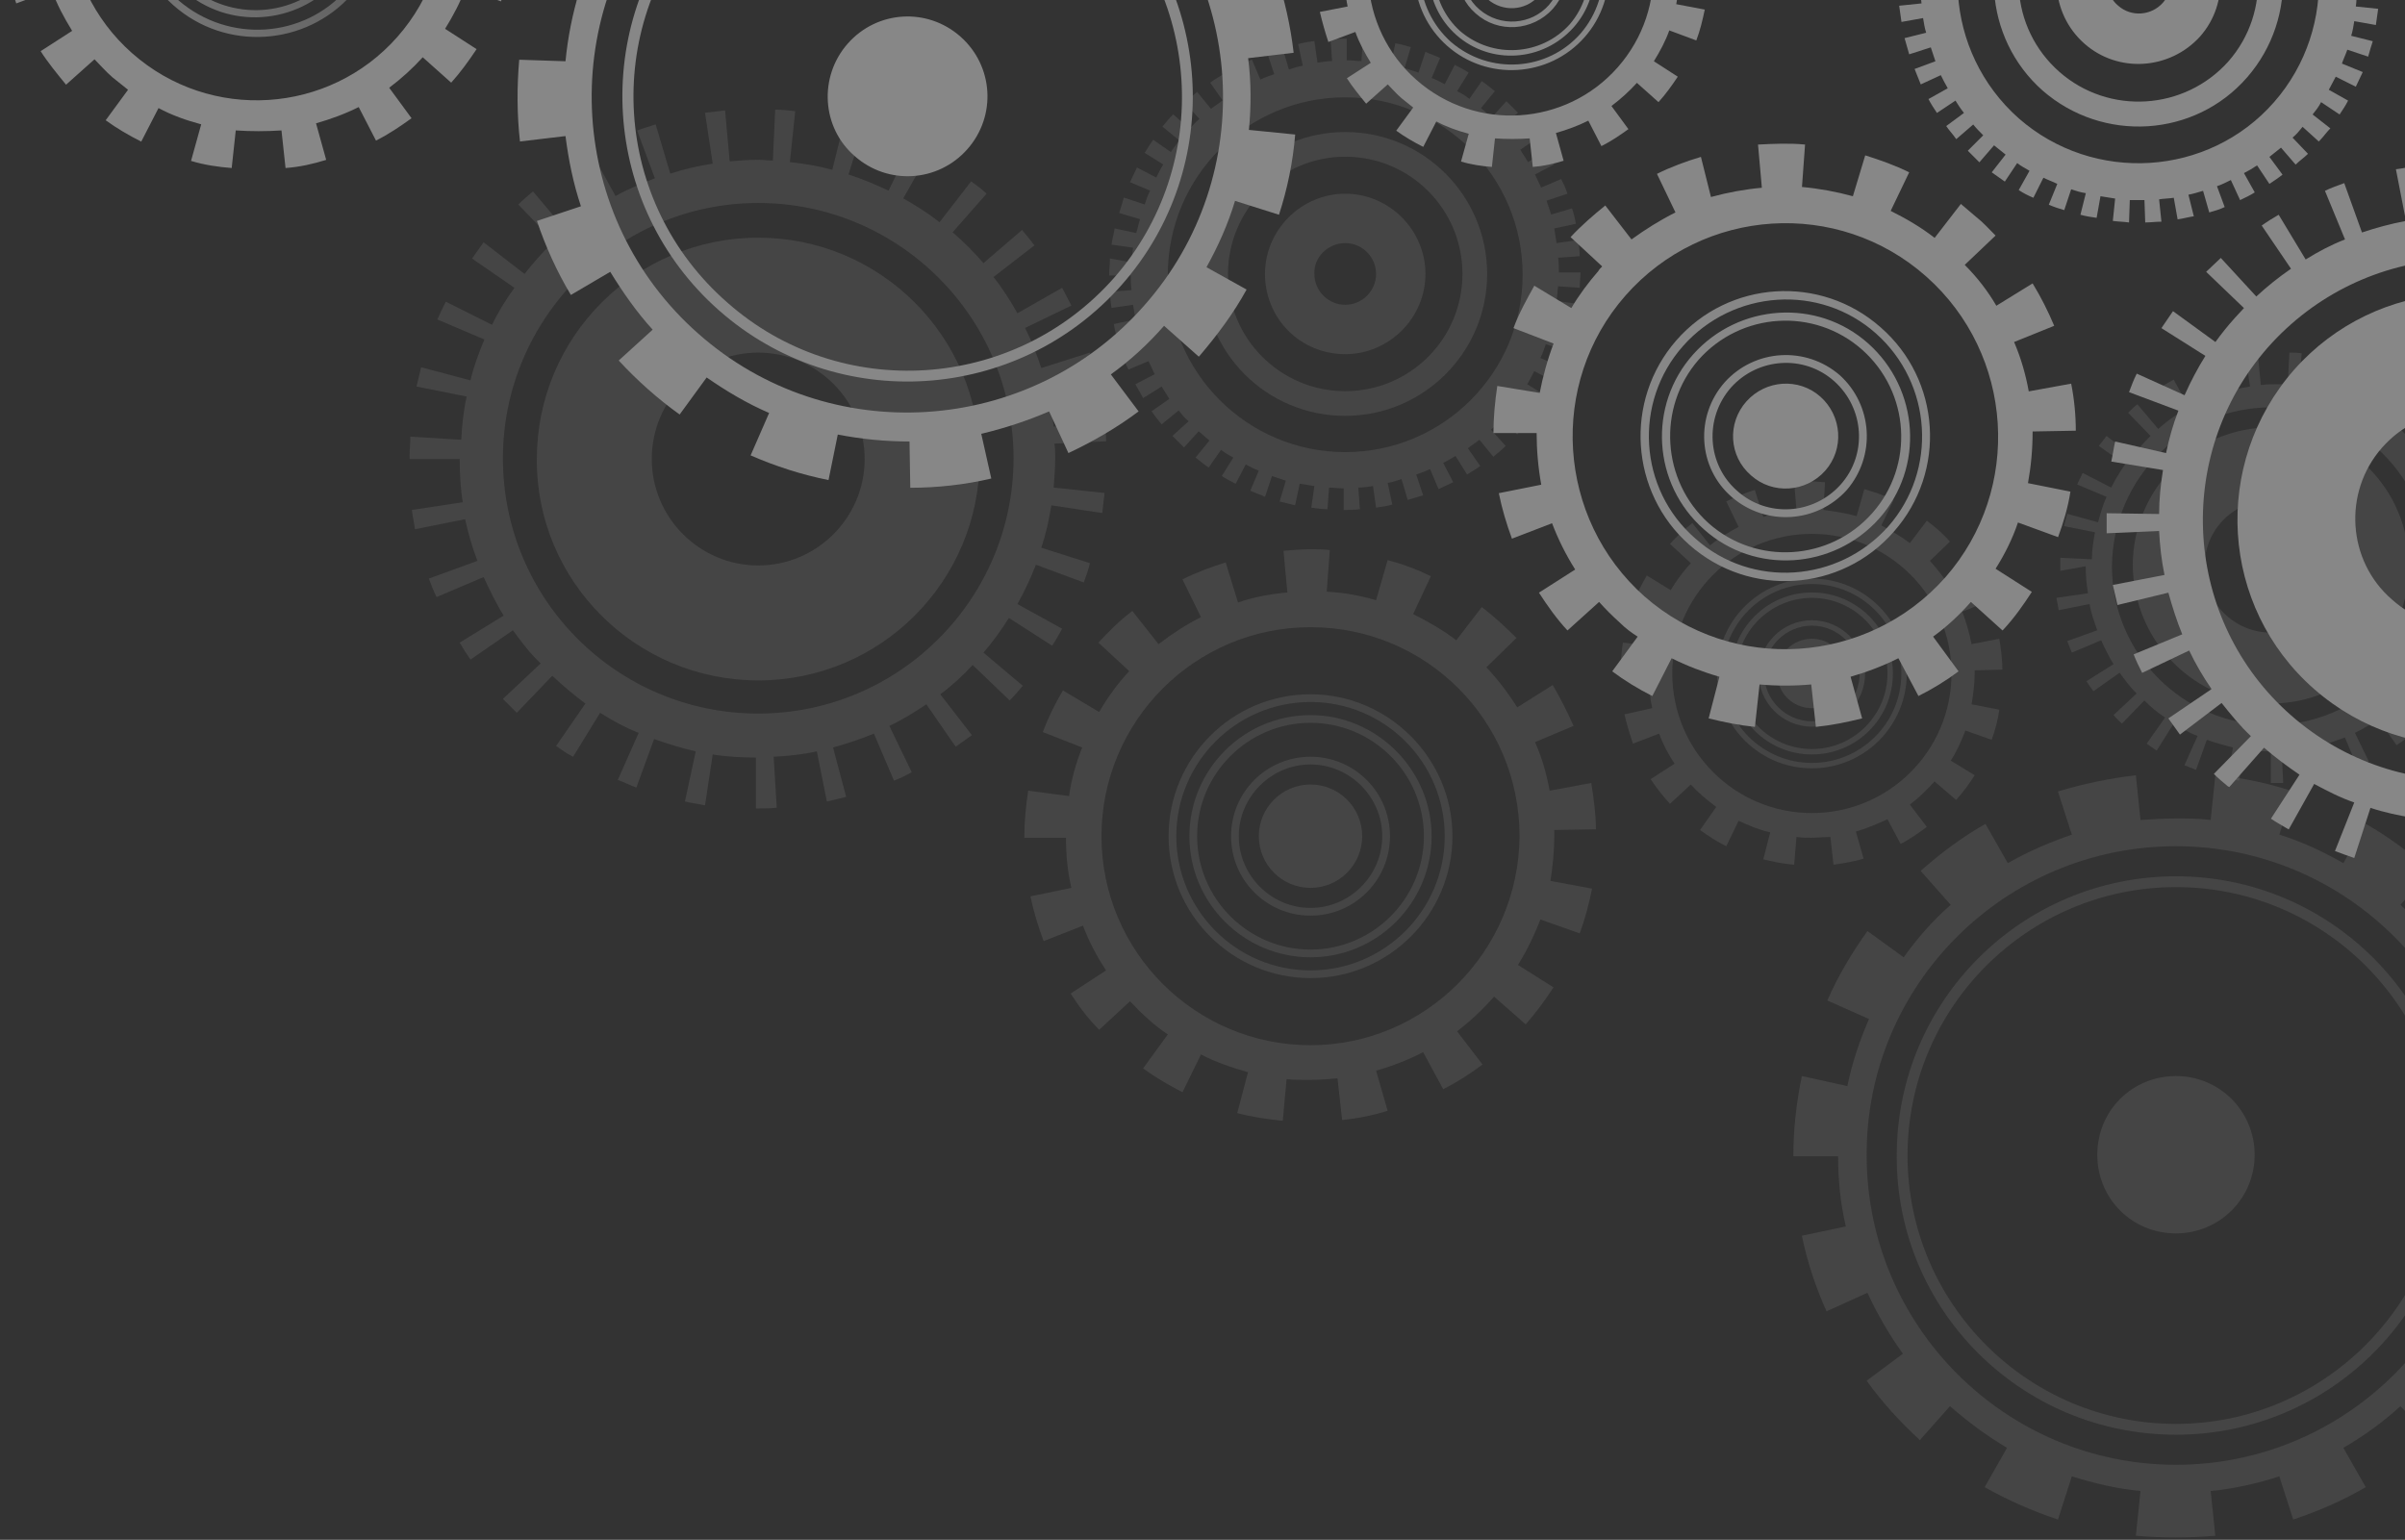 <svg width="734" height="470" viewBox="0 0 734 470" fill="none" xmlns="http://www.w3.org/2000/svg">
<rect x="0" y="0" width="734" height="470" fill="#333333" stroke="none"/>
<path d="M52.985 1.66C68.875 15.716 93.32 14.188 107.376 -1.701C121.432 -17.591 119.905 -42.036 104.015 -56.093C88.125 -70.149 63.68 -68.621 49.624 -52.731C35.568 -36.842 37.095 -12.396 52.985 1.66ZM51.152 -51.203C64.291 -66.176 87.209 -67.704 102.487 -54.565C117.46 -41.425 118.988 -18.508 105.848 -3.229C92.709 11.744 69.791 13.271 54.513 0.132C39.54 -13.313 38.012 -36.231 51.152 -51.203Z" fill="url(#paint0_radial)"/>
<path d="M56.059 -2.902C69.585 9.046 90.49 7.821 102.786 -5.965C114.775 -19.445 113.546 -40.277 99.712 -52.531C86.186 -64.479 65.281 -63.253 52.985 -49.467C41.303 -35.681 42.533 -14.85 56.059 -2.902ZM54.829 -47.936C66.204 -60.496 85.571 -61.722 98.482 -50.693C111.086 -39.358 112.316 -20.058 101.249 -7.191C89.875 5.37 70.507 6.595 57.596 -4.433C44.992 -15.768 43.762 -35.069 54.829 -47.936Z" fill="url(#paint1_radial)"/>
<g opacity="0.6">
<g opacity="0.6">
<path opacity="0.6" d="M410.559 108.097C423.978 108.097 435.042 97.032 435.042 83.614C435.042 70.195 423.978 59.13 410.559 59.13C397.14 59.13 386.076 70.195 386.076 83.614C386.076 97.268 396.905 108.097 410.559 108.097ZM410.559 74.197C415.738 74.197 419.976 78.434 419.976 83.614C419.976 88.793 415.738 93.03 410.559 93.03C405.38 93.03 401.142 88.793 401.142 83.614C400.907 78.434 405.38 74.197 410.559 74.197Z" fill="#878787"/>
<path opacity="0.6" d="M410.559 126.93C434.336 126.93 453.875 107.626 453.875 83.614C453.875 59.837 434.571 40.297 410.559 40.297C386.782 40.297 367.243 59.601 367.243 83.614C367.243 107.626 386.547 126.93 410.559 126.93ZM410.559 47.83C430.334 47.83 446.342 63.839 446.342 83.614C446.342 103.388 430.334 119.397 410.559 119.397C390.784 119.397 374.776 103.388 374.776 83.614C374.776 64.074 390.784 47.83 410.559 47.83Z" fill="#878787"/>
<path opacity="0.6" d="M338.757 78.905C338.757 80.553 338.522 82.201 338.522 83.849V84.084H345.113C345.113 85.497 345.113 87.145 345.349 88.557L338.757 89.028C338.757 90.676 338.993 92.324 339.228 93.972L345.82 93.03C346.055 94.443 346.291 96.091 346.526 97.503L339.934 98.915C340.17 100.563 340.641 102.211 341.111 103.624L347.468 101.741C347.938 103.153 348.409 104.565 348.88 105.978L342.524 108.332C342.995 109.98 343.701 111.393 344.407 112.805L350.528 110.215C351.234 111.628 351.705 112.805 352.411 114.218L346.526 117.278C347.232 118.69 348.174 120.103 348.88 121.515L354.53 117.984C355.236 119.161 356.178 120.574 356.884 121.751L351.47 125.517C352.411 126.93 353.353 128.107 354.53 129.52L359.709 125.282C360.651 126.459 361.593 127.636 362.77 128.578L357.826 133.051C359.003 134.228 360.18 135.405 361.357 136.582L365.83 131.638C367.007 132.58 367.949 133.522 369.126 134.463L364.888 139.642C366.065 140.584 367.478 141.761 368.89 142.703L372.657 137.288C373.834 138.23 375.011 138.936 376.424 139.642L372.892 145.292C374.305 146.234 375.717 146.94 377.13 147.646L380.19 141.761C381.603 142.467 382.78 143.174 384.192 143.644L381.603 149.765C383.015 150.471 384.663 150.942 386.076 151.649L388.194 145.292C389.607 145.763 391.019 146.234 392.432 146.705L390.549 153.061C392.197 153.532 393.609 153.767 395.257 154.238L396.669 147.646C398.082 147.882 399.494 148.117 401.142 148.353L400.201 154.944C401.849 155.18 403.496 155.415 405.144 155.415L405.615 148.824C407.028 148.824 408.44 149.059 409.853 149.059C409.853 149.059 409.853 149.059 410.088 149.059V155.651C411.736 155.651 413.384 155.651 415.032 155.415L414.561 148.824C415.973 148.824 417.621 148.588 419.034 148.353L419.976 154.944C421.623 154.709 423.271 154.474 424.919 154.003L423.507 147.411C424.919 147.176 426.332 146.705 427.744 146.234L429.628 152.59C431.275 152.119 432.688 151.649 434.336 151.178L432.217 144.822C433.63 144.351 435.042 143.88 436.455 143.174L439.044 149.294C440.457 148.588 442.105 147.882 443.517 147.176L440.457 141.29C441.869 140.584 443.046 139.878 444.223 139.172L447.755 144.822C449.167 143.88 450.58 143.174 451.757 142.232L447.99 136.817C449.167 135.876 450.344 135.169 451.521 134.228L455.759 139.407C456.936 138.465 458.348 137.288 459.525 136.111L455.052 131.167C456.229 130.226 457.171 129.049 458.113 128.107L463.057 132.58C464.234 131.403 465.175 130.226 466.352 128.813L461.173 124.576C462.115 123.399 463.057 122.222 463.763 121.045L469.177 124.811C470.119 123.399 471.061 121.986 471.767 120.809L466.117 117.278C466.823 116.101 467.529 114.688 468.236 113.276L474.121 116.336C474.827 114.924 475.534 113.511 476.24 111.863L470.119 109.274C470.825 107.861 471.296 106.449 471.767 105.036L478.123 107.155C478.594 105.507 479.065 104.095 479.536 102.447L473.179 100.563C473.65 99.151 473.886 97.738 474.356 96.326L480.948 97.738C481.184 96.091 481.654 94.443 481.654 92.795L475.063 91.853C475.298 90.441 475.298 89.028 475.534 87.38L482.125 87.851C482.125 86.203 482.361 84.555 482.361 83.143H475.769C475.769 81.73 475.769 80.082 475.534 78.67L482.125 78.199C482.125 76.551 481.89 74.903 481.654 73.255L475.063 74.197C474.827 72.784 474.592 71.136 474.356 69.724L480.948 68.311C480.713 66.664 480.242 65.016 479.771 63.603L473.415 65.487C472.944 64.074 472.473 62.662 472.002 61.249L478.359 59.13C477.888 57.482 477.181 56.07 476.475 54.657L470.354 57.247C469.648 55.834 469.177 54.657 468.471 53.245L474.356 50.185C473.65 48.772 472.709 47.36 472.002 45.947L466.352 49.478C465.646 48.301 464.704 46.889 463.998 45.712L469.413 41.945C468.471 40.532 467.529 39.355 466.352 37.943L461.173 42.18C460.232 41.003 459.29 39.826 458.348 38.885L463.292 34.412C462.115 33.235 460.938 32.058 459.761 30.881L455.288 35.824C454.111 34.883 453.169 33.941 451.992 32.999L456.229 27.82C455.052 26.878 453.64 25.701 452.227 24.76L448.461 30.174C447.284 29.233 446.107 28.526 444.694 27.82L448.225 22.17C446.813 21.228 445.4 20.522 443.988 19.816L440.927 25.701C439.515 24.995 438.338 24.289 436.925 23.818L439.515 17.697C438.102 16.991 436.455 16.52 435.042 15.814L432.923 22.17C431.511 21.699 430.098 21.229 428.686 20.758L430.569 14.401C428.921 13.931 427.509 13.46 425.861 13.224L424.448 19.816C423.036 19.581 421.623 19.345 419.976 19.11L420.917 12.518C419.269 12.283 417.621 12.047 415.973 12.047L415.503 18.639C414.09 18.639 412.678 18.404 411.03 18.404V11.812C409.382 11.812 407.734 11.812 406.086 12.047L406.557 18.639C405.144 18.639 403.496 18.874 402.084 19.11L401.142 12.518C399.494 12.754 397.846 12.989 396.199 13.46L397.611 20.051C396.199 20.287 394.786 20.758 393.374 21.229L391.49 14.872C389.842 15.343 388.43 15.814 386.782 16.285L388.901 22.641C387.488 23.112 386.076 23.583 384.663 24.289L382.074 18.168C380.661 18.874 379.013 19.581 377.601 20.287L380.661 26.172C379.249 26.878 378.072 27.585 376.895 28.291L373.363 22.641C371.951 23.583 370.538 24.289 369.361 25.23L373.128 30.645C371.951 31.587 370.774 32.293 369.597 33.235L365.359 28.055C364.182 28.997 362.77 30.174 361.593 31.351L366.065 36.295C364.888 37.237 363.947 38.414 363.005 39.355L358.061 34.883C356.884 36.06 355.943 37.237 354.765 38.649L359.945 42.887C359.003 44.064 358.061 45.241 357.355 46.418L351.94 42.651C350.999 44.064 350.057 45.476 349.351 46.653L355.001 50.185C354.295 51.362 353.588 52.774 352.882 54.187L346.997 51.126C346.291 52.539 345.584 54.187 344.878 55.599L350.999 58.189C350.293 59.601 349.822 61.014 349.351 62.426L342.995 60.307C342.524 61.955 342.053 63.368 341.582 65.016L347.938 66.899C347.468 68.311 347.232 69.724 346.761 71.136L340.17 69.724C339.934 71.372 339.463 73.02 339.228 74.668L345.82 75.609C345.584 77.022 345.584 78.434 345.349 80.082L338.757 78.905ZM410.559 29.703C440.457 29.703 464.704 53.951 464.704 83.849C464.704 113.747 440.457 137.994 410.559 137.994C380.661 137.994 356.413 113.747 356.413 83.849C356.413 53.951 380.661 29.703 410.559 29.703Z" fill="#878787"/>
</g>
<g opacity="0.6">
<path opacity="0.6" d="M664.101 376.47C677.285 376.47 688.114 365.877 688.114 352.458C688.114 339.275 677.52 328.445 664.101 328.445C650.683 328.445 640.089 339.039 640.089 352.458C640.089 365.877 650.683 376.47 664.101 376.47Z" fill="#878787"/>
<path opacity="0.6" d="M664.101 434.618C618.901 434.618 582.177 397.893 582.177 352.693C582.177 307.493 618.901 270.769 664.101 270.769C709.301 270.769 746.026 307.493 746.026 352.693C746.026 397.893 709.066 434.618 664.101 434.618ZM664.101 437.914C711.184 437.914 749.322 399.776 749.322 352.693C749.322 305.61 711.184 267.473 664.101 267.473C617.018 267.473 578.881 305.61 578.881 352.693C578.645 399.776 616.783 437.914 664.101 437.914Z" fill="#878787"/>
<path opacity="0.6" d="M549.925 328.446C548.277 336.45 547.335 344.454 547.335 352.693V352.929H560.989C560.989 360.227 561.696 367.289 563.344 374.351L549.925 377.176C551.573 385.181 554.162 392.949 557.458 400.247L569.935 394.597C572.996 401.189 576.527 407.31 580.764 413.195L569.7 421.435C574.408 428.026 580.058 434.147 585.943 439.562L595.125 429.203C600.539 433.912 606.189 438.149 612.545 441.916L605.718 453.922C612.781 457.924 620.314 461.22 628.083 463.809L632.32 450.626C639.147 452.745 645.974 454.393 653.272 455.099L651.86 468.753C659.864 469.459 668.103 469.459 676.107 468.753L674.695 455.099C681.993 454.393 689.055 452.745 695.647 450.626L699.884 463.809C707.653 461.22 715.186 457.924 722.013 453.922L715.186 441.916C721.307 438.384 727.193 434.147 732.607 429.203L742.024 439.091C748.145 433.676 753.559 427.555 758.267 420.964L747.203 412.96C751.44 407.074 754.972 400.953 758.032 394.362L770.509 400.012C773.805 392.478 776.394 384.71 778.042 376.706L764.624 373.881C766.036 367.054 766.742 359.991 766.742 352.693H780.396C780.396 344.454 779.455 336.45 777.807 328.446L764.388 331.27C762.976 324.208 760.622 317.381 757.797 310.789L770.274 305.139C766.978 297.842 762.74 290.544 758.032 283.952L746.968 292.192C742.73 286.306 738.022 281.127 732.607 276.183L741.788 265.825C735.668 260.41 729.076 255.467 722.013 251.465L715.186 263.471C709.066 259.94 702.474 256.879 695.647 254.761L699.884 241.577C692.116 238.988 684.112 237.34 676.107 236.634L674.695 250.288C671.164 249.817 667.633 249.817 664.101 249.817C660.335 249.817 656.803 250.052 653.272 250.288L651.86 236.634C643.856 237.575 635.851 239.223 628.083 241.577L632.32 254.761C625.493 257.115 618.902 259.94 612.781 263.471L605.954 251.465C598.891 255.467 592.3 260.41 586.179 265.825L595.36 276.183C589.945 280.892 585.237 286.306 581 292.192L569.935 284.187C565.227 290.779 560.989 297.842 557.694 305.375L570.406 311.025C567.581 317.616 565.227 324.443 563.814 331.506L549.925 328.446ZM664.101 258.292C716.128 258.292 758.503 300.667 758.503 352.693C758.503 404.72 716.128 447.095 664.101 447.095C612.074 447.095 569.7 404.72 569.7 352.693C569.464 300.667 611.839 258.292 664.101 258.292Z" fill="#878787"/>
</g>
<g opacity="0.6">
<path opacity="0.6" d="M231.408 207.677C268.839 207.677 298.972 177.309 298.972 140.113C298.972 102.682 268.603 72.549 231.408 72.549C193.977 72.549 163.843 102.917 163.843 140.113C163.608 177.309 193.977 207.677 231.408 207.677ZM231.408 107.626C249.299 107.626 263.895 122.221 263.895 140.113C263.895 158.005 249.299 172.6 231.408 172.6C213.516 172.6 198.92 158.005 198.92 140.113C198.92 121.986 213.516 107.626 231.408 107.626Z" fill="#878787"/>
<path opacity="0.6" d="M140.302 140.113C140.302 144.586 140.537 149.059 141.243 153.296L125.706 155.651C125.941 157.769 126.412 159.653 126.648 161.536L141.95 158.476C142.891 162.713 144.068 166.951 145.716 171.188L130.885 176.603C131.591 178.486 132.298 180.369 133.239 182.253L147.6 176.132C149.483 180.134 151.366 184.136 153.72 187.903L140.302 196.142C141.243 197.79 142.421 199.673 143.598 201.321L156.545 192.375C159.135 195.907 161.725 199.438 165.02 202.498L153.485 213.327C154.898 214.74 156.31 216.152 157.723 217.565L168.552 206.265C171.847 209.325 175.143 212.15 178.674 214.74L169.729 227.688C171.377 228.865 173.024 230.042 174.908 230.984L183.147 217.565C186.914 219.919 190.681 222.038 194.918 223.686L188.562 238.046C190.445 238.752 192.329 239.694 194.212 240.4L199.626 225.569C203.628 226.981 208.101 228.394 212.339 229.336L209.043 244.638C210.926 245.108 213.045 245.344 215.164 245.815L217.518 230.277C221.755 230.984 226.228 231.219 230.701 231.219V246.756H231.408C233.291 246.756 235.174 246.756 237.057 246.521L236.116 230.984C240.589 230.748 245.062 230.277 249.299 229.336L252.359 244.638C254.478 244.167 256.362 243.696 258.245 243.225L254.243 228.159C258.48 226.981 262.718 225.569 266.72 223.921L272.841 238.281C274.724 237.575 276.607 236.633 278.255 235.692L271.428 221.567C275.43 219.684 279.197 217.329 282.728 214.975L291.674 227.923C293.322 226.746 294.97 225.569 296.618 224.392L286.966 211.915C290.497 209.325 293.793 206.265 296.853 202.969L308.153 213.798C309.565 212.386 310.978 210.738 312.155 209.325L300.149 199.202C302.974 195.907 305.563 192.375 307.917 188.609L321.101 197.084C322.278 195.436 323.219 193.552 324.161 191.905L310.507 184.371C312.626 180.605 314.509 176.603 316.157 172.365L330.753 177.78C331.459 175.896 332.165 174.013 332.636 171.894L317.805 167.186C319.217 162.948 320.159 158.711 320.865 154.238L336.403 156.592C336.638 154.474 336.874 152.59 337.109 150.471L321.572 148.824C321.807 145.763 322.042 142.703 322.042 139.642C322.042 138.23 322.042 136.817 321.807 135.405L337.58 134.699C337.58 132.58 337.344 130.697 337.109 128.578L321.572 130.226C321.101 125.753 320.395 121.515 319.217 117.278L334.284 113.511C333.813 111.628 333.342 109.509 332.636 107.626L317.805 112.334C316.392 108.097 314.745 103.859 312.861 100.093L326.986 93.266C326.044 91.382 325.103 89.734 324.161 87.851L310.507 95.62C308.388 91.853 306.034 88.086 303.209 84.555L315.686 74.903C314.509 73.255 313.097 71.607 311.92 70.195L300.149 80.318C297.324 77.022 294.028 73.726 290.732 70.901L301.09 59.13C299.678 57.718 298.03 56.541 296.382 55.364L286.73 67.841C283.199 65.016 279.432 62.661 275.666 60.543L283.434 46.889C281.786 45.947 279.903 45.005 278.02 44.064L271.193 58.189C267.191 56.305 263.189 54.657 258.951 53.245L263.659 38.414C261.776 37.708 259.893 37.237 257.774 36.766L254.007 51.832C249.77 50.655 245.532 49.949 241.06 49.478L242.707 33.941C240.589 33.705 238.705 33.47 236.587 33.47L235.88 49.008C234.468 49.008 232.82 48.772 231.408 48.772C228.583 48.772 225.522 49.007 222.697 49.243L221.285 33.706C219.166 33.941 217.283 34.176 215.164 34.412L217.518 49.949C213.045 50.655 208.808 51.597 204.57 53.01L200.097 37.943C198.214 38.649 196.331 39.12 194.447 39.826L199.862 54.422C195.624 56.07 191.622 57.718 187.856 59.837L180.322 46.182C178.674 47.124 176.791 48.301 175.143 49.243L183.383 62.662C179.616 65.016 176.085 67.605 172.789 70.43L162.666 58.424C161.018 59.837 159.606 61.014 158.193 62.426L169.022 73.726C165.727 76.787 162.902 80.082 160.077 83.614L147.6 73.962C146.423 75.609 145.245 77.257 144.068 78.905L157.016 87.851C154.427 91.382 152.073 95.149 150.189 99.151L136.064 92.088C135.123 93.972 134.181 95.855 133.475 97.503L147.835 103.624C146.187 107.626 144.539 111.863 143.598 116.101L128.531 112.099C128.06 113.982 127.589 116.101 127.119 117.984L142.421 121.045C141.479 125.282 141.008 129.755 140.773 134.228L125.235 133.286C125.235 135.405 125 137.288 125 139.407V140.113H140.302ZM231.408 61.955C274.253 61.955 309.33 96.797 309.33 139.878C309.33 182.723 274.489 217.8 231.408 217.8C188.326 217.8 153.485 182.959 153.485 139.878C153.485 97.032 188.562 61.955 231.408 61.955Z" fill="#878787"/>
</g>
<g opacity="0.6">
<path opacity="0.6" d="M693.058 214.74C716.364 214.74 735.197 195.907 735.197 172.6C735.197 149.294 716.364 130.461 693.058 130.461C669.752 130.461 650.918 149.294 650.918 172.6C651.154 195.907 669.987 214.74 693.058 214.74ZM693.058 152.59C704.122 152.59 713.303 161.536 713.303 172.836C713.303 184.136 704.358 193.082 693.058 193.082C681.993 193.082 672.812 184.136 672.812 172.836C672.812 161.536 681.993 152.59 693.058 152.59Z" fill="#878787"/>
<path opacity="0.6" d="M636.558 172.836C636.558 175.661 636.793 178.486 637.264 181.075L627.612 182.488C627.848 183.665 628.083 185.077 628.318 186.255L637.735 184.371C638.206 187.196 639.148 189.786 640.089 192.375L630.908 195.671C631.379 196.848 631.85 198.025 632.32 199.202L641.266 195.436C642.443 198.025 643.62 200.379 645.033 202.734L636.793 207.913C637.5 209.09 638.206 210.031 638.912 210.973L646.916 205.323C648.564 207.677 650.212 209.796 652.095 211.679L645.033 218.271C645.975 219.213 646.681 220.154 647.622 220.861L654.45 213.798C656.333 215.681 658.452 217.565 660.806 218.977L655.156 226.981C656.097 227.688 657.274 228.394 658.216 229.1L663.395 220.861C665.749 222.273 668.104 223.686 670.693 224.627L666.691 233.573C667.868 234.044 669.045 234.515 670.222 234.985L673.518 225.804C676.108 226.746 678.697 227.452 681.522 228.158L679.639 237.575C680.816 237.81 682.229 238.046 683.406 238.281L684.818 228.629C687.408 229.1 690.233 229.336 693.058 229.336V238.988H693.293C694.47 238.988 695.647 238.988 696.824 238.988L696.353 229.336C699.178 229.1 701.768 228.865 704.593 228.394L706.476 238.046C707.653 237.81 708.83 237.575 710.243 237.104L707.889 227.688C710.478 226.981 713.068 226.04 715.657 225.098L719.424 234.044C720.601 233.573 721.778 233.102 722.955 232.396L718.718 223.686C721.072 222.508 723.662 221.096 725.78 219.448L731.43 227.452C732.372 226.746 733.549 226.04 734.491 225.333L728.605 217.565C730.724 215.917 732.843 214.034 734.726 212.15L741.789 218.977C742.73 218.036 743.437 217.094 744.378 216.152L737.08 209.796C738.964 207.677 740.612 205.559 742.024 203.204L750.264 208.384C750.97 207.206 751.676 206.265 752.147 205.088L743.672 200.379C745.084 198.025 746.261 195.436 747.203 192.846L756.384 196.377C756.855 195.2 757.326 194.023 757.561 192.846L748.38 190.021C749.086 187.432 749.793 184.842 750.264 182.017L759.916 183.43C760.151 182.252 760.386 180.84 760.386 179.663L750.734 178.721C750.97 176.838 750.97 174.955 750.97 173.071C750.97 172.13 750.97 171.423 750.97 170.482L760.622 170.011C760.622 168.834 760.386 167.421 760.386 166.244L750.734 167.186C750.499 164.361 750.028 161.771 749.322 158.946L758.739 156.592C758.503 155.415 758.032 154.238 757.797 153.061L748.616 155.886C747.674 153.296 746.732 150.707 745.555 148.353L754.266 144.115C753.795 142.938 753.089 141.761 752.618 140.819L744.143 145.528C742.73 143.174 741.318 140.819 739.67 138.701L747.439 132.815C746.732 131.874 745.791 130.932 745.084 129.99L737.787 136.346C735.903 134.228 734.02 132.344 731.901 130.461L738.257 123.163C737.316 122.457 736.374 121.515 735.432 120.809L729.547 128.578C727.428 126.93 725.074 125.282 722.72 124.105L727.428 115.63C726.251 114.924 725.31 114.453 724.132 113.982L719.895 122.692C717.541 121.515 714.951 120.338 712.362 119.632L715.422 110.451C714.245 109.98 713.068 109.745 711.891 109.509L709.537 118.926C706.947 118.219 704.122 117.749 701.533 117.513L702.474 107.861C701.297 107.626 699.885 107.626 698.708 107.626L698.237 117.278C697.295 117.278 696.353 117.278 695.412 117.278C693.528 117.278 691.881 117.278 689.997 117.513L689.056 107.861C687.878 108.097 686.466 108.097 685.289 108.332L686.701 117.984C683.876 118.455 681.287 118.926 678.697 119.867L675.872 110.451C674.695 110.922 673.518 111.157 672.341 111.628L675.637 120.809C673.047 121.751 670.458 122.928 668.104 124.34L663.395 115.865C662.218 116.572 661.277 117.042 660.099 117.749L665.279 125.988C662.924 127.401 660.806 129.049 658.687 130.932L652.331 123.399C651.389 124.105 650.447 125.047 649.506 125.988L656.333 133.051C654.45 134.934 652.566 137.053 650.683 139.171L642.914 133.051C642.208 133.992 641.502 134.934 640.56 136.111L648.564 141.761C646.916 144.115 645.504 146.469 644.327 148.823L635.616 144.351C635.145 145.528 634.439 146.705 633.968 147.882L642.914 151.648C641.737 154.238 641.031 156.828 640.325 159.417L630.908 156.828C630.673 158.005 630.202 159.182 629.966 160.594L639.383 162.478C638.912 165.067 638.441 167.892 638.441 170.717L628.789 170.246C628.789 171.423 628.789 172.836 628.789 174.013V174.248L636.558 172.836ZM693.058 124.34C719.66 124.34 741.553 145.998 741.553 172.836C741.553 199.438 719.895 221.331 693.058 221.331C666.456 221.331 644.562 199.673 644.562 172.836C644.797 145.998 666.456 124.34 693.058 124.34Z" fill="#878787"/>
</g>
<g opacity="0.6">
<path opacity="0.6" d="M552.985 176.603C536.977 176.603 524.029 189.551 524.029 205.559C524.029 221.567 536.977 234.515 552.985 234.515C568.993 234.515 581.941 221.567 581.941 205.559C581.941 189.551 568.993 176.603 552.985 176.603ZM552.985 232.867C537.918 232.867 525.677 220.625 525.677 205.559C525.677 190.492 537.918 178.251 552.985 178.251C568.052 178.251 580.293 190.492 580.293 205.559C580.293 220.625 568.052 232.867 552.985 232.867Z" fill="#878787"/>
<path opacity="0.6" d="M552.985 180.84C539.331 180.84 528.267 191.905 528.267 205.559C528.267 219.213 539.331 230.277 552.985 230.277C566.639 230.277 577.704 219.213 577.704 205.559C577.704 191.905 566.639 180.84 552.985 180.84ZM552.985 228.629C540.273 228.629 529.915 218.271 529.915 205.559C529.915 192.846 540.273 182.488 552.985 182.488C565.698 182.488 576.056 192.846 576.056 205.559C576.056 218.271 565.698 228.629 552.985 228.629Z" fill="#878787"/>
<path opacity="0.6" d="M552.985 189.315C544.039 189.315 536.741 196.613 536.741 205.559C536.741 214.505 544.039 221.802 552.985 221.802C561.931 221.802 569.229 214.505 569.229 205.559C569.229 196.613 561.931 189.315 552.985 189.315ZM552.985 220.155C544.981 220.155 538.389 213.563 538.389 205.559C538.389 197.555 544.981 190.963 552.985 190.963C560.989 190.963 567.581 197.555 567.581 205.559C567.581 213.563 560.989 220.155 552.985 220.155Z" fill="#878787"/>
<path opacity="0.6" d="M552.985 194.965C547.1 194.965 542.391 199.674 542.391 205.559C542.391 211.444 547.1 216.153 552.985 216.153C558.871 216.153 563.579 211.444 563.579 205.559C563.579 199.674 558.871 194.965 552.985 194.965Z" fill="#878787"/>
<path opacity="0.6" d="M495.308 196.142C494.838 199.203 494.602 202.498 494.602 205.559V205.794H503.077C503.077 209.326 503.548 212.621 504.254 216.153L495.779 218.036C496.486 221.096 497.427 224.157 498.369 226.982L506.373 223.921C507.55 227.217 509.198 230.277 511.081 233.102L503.783 237.811C505.431 240.4 507.55 242.99 509.669 245.344L516.025 239.459C518.379 242.048 520.969 244.167 523.794 246.286L518.85 253.348C521.44 255.232 524.029 256.879 526.854 258.292L530.621 250.523C533.681 251.936 536.977 253.348 540.273 254.054L538.154 262.294C541.214 263 544.275 263.706 547.571 263.942L548.277 255.467C549.689 255.702 551.337 255.702 552.75 255.702C554.633 255.702 556.752 255.467 558.635 255.467L559.577 263.942C562.637 263.471 565.933 263 568.758 262.059L566.404 253.819C569.7 252.877 572.996 251.465 576.056 250.052L580.058 257.586C582.883 256.173 585.473 254.29 588.062 252.407L582.883 245.579C585.708 243.461 588.062 241.107 590.416 238.517L597.008 244.167C599.127 241.813 601.01 239.223 602.658 236.634L595.36 232.161C597.243 229.336 598.656 226.04 599.833 222.98L607.837 225.805C609.014 222.744 609.72 219.684 610.191 216.623L601.716 214.975C602.187 211.915 602.658 209.09 602.658 205.794C602.658 205.323 602.658 205.088 602.658 204.617L611.133 204.382C611.133 201.321 610.662 198.026 610.191 194.965L601.716 196.613C601.01 193.082 600.068 189.786 598.891 186.726L606.895 183.43C605.718 180.605 604.306 177.78 602.658 174.955L595.36 179.428C593.477 176.603 591.358 173.778 589.004 171.188L595.125 165.303C593.006 162.949 590.652 160.83 588.062 158.947L582.883 165.774C580.058 163.655 577.233 162.007 574.173 160.359L577.939 152.59C575.114 151.178 572.054 150.236 568.993 149.295L566.639 157.534C563.343 156.592 560.048 156.122 556.516 155.651L556.987 147.176C555.575 147.176 554.398 146.94 552.985 146.94C551.102 146.94 549.454 146.94 547.571 147.176L548.277 155.651C544.746 155.886 541.45 156.592 538.154 157.77L535.564 149.53C532.504 150.472 529.679 151.649 526.854 153.061L530.621 160.83C527.56 162.478 524.735 164.126 521.91 166.48L516.496 159.653C514.142 161.536 511.788 163.655 509.669 166.009L516.025 171.894C513.671 174.484 511.552 177.309 509.904 180.134L502.606 175.661C500.958 178.486 499.546 181.311 498.369 184.136L506.373 187.196C505.196 190.257 504.254 193.788 503.548 197.084L495.308 196.142ZM552.985 248.169C529.444 248.169 510.375 229.1 510.375 205.559C510.375 182.017 529.444 162.949 552.985 162.949C576.527 162.949 595.595 182.017 595.595 205.559C595.595 229.1 576.527 248.169 552.985 248.169Z" fill="#878787"/>
</g>
<g opacity="0.6">
<path opacity="0.6" d="M399.965 211.915C375.953 211.915 356.649 231.454 356.649 255.231C356.649 279.244 376.188 298.548 399.965 298.548C423.978 298.548 443.282 279.008 443.282 255.231C443.282 231.454 423.742 211.915 399.965 211.915ZM399.965 296.194C377.365 296.194 359.003 277.831 359.003 255.231C359.003 232.632 377.365 214.269 399.965 214.269C422.565 214.269 440.928 232.632 440.928 255.231C440.928 277.831 422.565 296.194 399.965 296.194Z" fill="#878787"/>
<path opacity="0.6" d="M399.965 218.271C379.484 218.271 363.005 234.986 363.005 255.231C363.005 275.713 379.719 292.192 399.965 292.192C420.446 292.192 436.925 275.477 436.925 255.231C436.925 234.986 420.211 218.271 399.965 218.271ZM399.965 289.837C380.896 289.837 365.359 274.3 365.359 255.231C365.359 236.163 380.896 220.625 399.965 220.625C419.034 220.625 434.571 236.163 434.571 255.231C434.571 274.3 419.034 289.837 399.965 289.837Z" fill="#878787"/>
<path opacity="0.6" d="M399.965 230.984C386.546 230.984 375.717 241.813 375.717 255.231C375.717 268.65 386.546 279.479 399.965 279.479C413.384 279.479 424.213 268.65 424.213 255.231C424.213 241.813 413.384 230.984 399.965 230.984ZM399.965 277.125C387.959 277.125 378.072 267.238 378.072 255.231C378.072 243.225 387.959 233.338 399.965 233.338C411.971 233.338 421.859 243.225 421.859 255.231C421.859 267.238 411.971 277.125 399.965 277.125Z" fill="#878787"/>
<path opacity="0.6" d="M399.965 239.459C391.255 239.459 384.192 246.521 384.192 255.232C384.192 263.942 391.255 271.004 399.965 271.004C408.676 271.004 415.738 263.942 415.738 255.232C415.738 246.521 408.676 239.459 399.965 239.459Z" fill="#878787"/>
<path opacity="0.6" d="M313.803 241.342C313.097 246.05 312.626 250.758 312.626 255.467V255.702H325.339C325.339 260.881 325.81 266.06 326.987 271.004L314.51 273.594C315.451 278.302 316.864 282.775 318.512 287.248L330.518 282.54C332.401 287.483 334.755 291.956 337.58 296.194L326.751 303.256C329.341 307.258 332.166 311.025 335.462 314.321L344.878 305.61C348.409 309.377 352.176 312.908 356.414 315.733L348.88 326.091C352.647 328.916 356.884 331.27 360.886 333.389L366.536 321.854C371.009 324.208 375.953 325.856 380.897 327.268L377.601 339.745C382.074 340.923 386.782 341.629 391.49 342.1L392.668 329.387C394.786 329.623 397.14 329.623 399.495 329.623C402.32 329.623 405.38 329.387 408.205 329.152L409.617 341.864C414.326 341.393 419.034 340.452 423.507 339.039L419.976 326.798C424.919 325.385 429.863 323.502 434.336 321.148L440.457 332.448C444.694 330.329 448.696 327.739 452.463 324.914L444.694 314.791C448.696 311.731 452.463 308.2 455.994 304.198L465.646 312.673C468.707 309.141 471.532 305.375 474.121 301.373L463.292 294.546C465.882 290.308 468.236 285.6 470.119 280.656L482.125 284.894C483.773 280.421 484.95 275.948 485.892 271.24L473.18 268.885C473.886 264.413 474.357 259.94 474.357 255.231C474.357 254.525 474.357 254.054 474.357 253.348L487.069 253.113C487.069 248.404 486.363 243.696 485.657 238.988L472.944 241.342C472.003 236.163 470.59 231.219 468.471 226.511L480.242 221.567C478.359 217.329 476.24 213.092 473.886 209.09L463.057 215.917C460.232 211.444 457.171 207.442 453.64 203.675L462.821 194.73C459.525 191.434 455.994 188.138 452.228 185.313L444.459 195.436C440.457 192.375 435.984 189.786 431.276 187.432L436.69 175.896C432.453 173.778 427.98 172.13 423.507 170.953L419.976 183.194C415.032 181.782 410.088 180.84 404.909 180.605L405.851 167.892C403.967 167.657 401.849 167.657 399.73 167.657C397.14 167.657 394.315 167.892 391.726 168.128L392.903 180.84C387.724 181.311 382.545 182.253 377.836 183.901L374.07 171.659C369.597 173.071 365.124 174.719 360.886 176.838L366.536 188.373C361.828 190.728 357.591 193.553 353.589 196.613L345.584 186.49C341.818 189.315 338.522 192.611 335.226 196.142L344.643 204.852C341.112 208.619 338.051 212.857 335.462 217.329L324.397 210.738C322.043 214.74 319.924 218.977 318.276 223.45L330.282 228.159C328.399 232.867 326.987 237.811 326.28 242.99L313.803 241.342ZM399.965 319.029C364.889 319.029 336.168 290.544 336.168 255.231C336.168 220.154 364.653 191.434 399.965 191.434C435.278 191.434 463.763 219.919 463.763 255.231C463.528 290.308 435.042 319.029 399.965 319.029Z" fill="#878787"/>
</g>
</g>
<path d="M636.119 13.284C646.478 22.465 662.251 21.288 671.432 11.166C680.613 0.807 679.436 -14.966 669.313 -24.147C658.955 -33.328 643.182 -32.151 634.001 -22.028C624.82 -11.67 625.761 4.103 636.119 13.284ZM645.536 -11.905C649.067 -15.907 655.188 -16.378 659.19 -12.847C663.192 -9.316 663.663 -3.195 660.132 0.807C656.601 4.809 650.48 5.28 646.478 1.749C642.24 -1.782 642.005 -7.903 645.536 -11.905Z" fill="#878787"/>
<path d="M623.407 27.645C641.77 43.653 669.784 42.005 685.792 23.643C701.801 5.28 700.153 -22.734 681.79 -38.742C663.428 -54.751 635.413 -53.103 619.405 -34.74C603.397 -16.378 605.28 11.636 623.407 27.645ZM625.291 -29.561C638.709 -44.628 661.78 -46.04 676.847 -32.857C691.913 -19.438 693.326 3.632 680.142 18.699C666.724 33.766 643.653 35.178 628.586 21.995C613.284 8.576 611.872 -14.495 625.291 -29.561Z" fill="#878787"/>
<path d="M586.447 1.043L579.62 1.749C579.855 3.397 580.091 5.045 580.326 6.693L586.918 5.516C587.153 6.928 587.389 8.576 587.86 9.988L581.268 11.636C581.739 13.284 582.21 14.932 582.68 16.58L589.272 14.461C589.743 15.874 590.214 17.286 590.685 18.699L584.328 21.053C585.035 22.701 585.505 24.113 586.212 25.761L592.332 22.936C593.039 24.349 593.745 25.761 594.451 26.938L588.566 30.234C589.272 31.647 590.214 33.059 591.155 34.472L596.805 30.705C597.512 31.882 598.453 33.295 599.395 34.472L593.98 38.474C594.922 39.886 596.099 41.063 597.041 42.476L602.22 38.003C603.162 39.18 604.339 40.357 605.28 41.299L600.572 46.007C601.749 47.184 602.926 48.361 604.103 49.538L608.576 44.359C609.753 45.301 610.93 46.242 612.107 47.184L607.87 52.599C609.282 53.54 610.459 54.482 611.872 55.424L615.639 49.774C616.816 50.715 618.228 51.422 619.405 52.128L616.109 58.013C617.522 58.955 618.934 59.661 620.582 60.367L623.643 54.246C625.055 54.953 626.468 55.424 627.88 56.13L625.291 62.486C626.938 63.192 628.351 63.663 629.999 64.134L632.118 57.778C633.53 58.249 634.943 58.719 636.591 58.955L634.943 65.546C636.591 66.017 638.238 66.253 639.886 66.488L641.063 59.897C642.476 60.132 644.124 60.367 645.536 60.603L644.83 67.43C646.478 67.665 648.126 67.665 649.774 67.901L650.009 61.074C651.422 61.074 653.07 61.074 654.482 61.074L654.717 67.901C656.365 67.901 658.013 67.665 659.661 67.665L658.955 60.838C660.367 60.603 662.015 60.603 663.428 60.367L664.605 66.959C666.253 66.724 667.901 66.253 669.549 66.017L667.901 59.426C669.313 59.19 670.726 58.719 672.374 58.249L674.257 64.84C675.905 64.369 677.553 63.899 678.965 63.192L676.611 56.836C678.024 56.365 679.436 55.659 680.849 54.953L683.674 61.074C685.086 60.367 686.734 59.661 688.146 58.719L684.851 52.834C686.263 52.128 687.44 51.422 688.853 50.48L692.619 56.13C694.032 55.188 695.444 54.247 696.621 53.305L692.619 47.89C693.796 46.949 694.974 46.007 696.151 45.065L700.623 50.245C701.801 49.067 703.213 48.126 704.39 46.949L699.682 42.005C700.859 41.063 701.801 39.886 702.742 38.709L707.686 43.182L707.921 42.947C709.098 41.77 710.04 40.357 711.217 39.18L705.803 34.943C706.744 33.765 707.686 32.588 708.392 31.176L714.042 34.943C714.984 33.53 715.925 32.117 716.632 30.705L710.746 27.409C711.453 25.997 712.159 24.82 712.865 23.407L718.986 26.468C719.692 25.055 720.398 23.407 721.105 21.995L714.748 19.405C715.219 17.993 715.925 16.58 716.396 15.168L722.753 17.286C723.223 15.638 723.694 13.991 724.165 12.578L717.573 10.93C718.044 9.518 718.28 7.87 718.515 6.457L725.107 7.634C725.342 5.986 725.578 4.338 725.813 2.691L718.986 1.984C719.221 0.572 719.221 -1.076 719.221 -2.489L726.048 -2.253C726.048 -3.901 726.048 -5.549 726.048 -7.197L719.221 -6.961C719.221 -8.374 718.986 -10.022 718.986 -11.434L725.813 -12.14C725.578 -13.789 725.342 -15.436 725.107 -17.084L718.515 -15.907C718.28 -17.32 718.044 -18.968 717.573 -20.38L724.165 -22.028C723.694 -23.676 723.223 -25.324 722.753 -26.972L716.161 -24.853C715.69 -26.265 715.219 -27.678 714.748 -29.09L721.105 -31.445C720.398 -33.093 719.928 -34.505 719.221 -36.153L713.1 -33.328C712.394 -34.74 711.688 -36.153 710.982 -37.33L716.867 -40.626C716.161 -42.038 715.219 -43.451 714.278 -44.863L708.628 -41.097C707.921 -42.274 706.98 -43.686 706.038 -44.863L711.453 -48.865C710.511 -50.278 709.334 -51.455 708.392 -52.867L703.213 -48.395C702.271 -49.572 701.094 -50.749 700.153 -51.69L704.861 -56.399C703.684 -57.576 702.507 -58.753 701.33 -59.93L696.857 -54.751C695.68 -55.692 694.503 -56.634 693.326 -57.576L697.563 -62.99C696.151 -63.932 694.974 -64.874 693.561 -65.815L689.794 -60.165C688.617 -61.107 687.205 -61.813 686.028 -62.52L689.324 -68.405C687.911 -69.347 686.499 -70.053 684.851 -70.759L681.79 -64.638C680.378 -65.344 678.965 -65.815 677.553 -66.522L680.142 -72.878C678.494 -73.584 677.082 -74.055 675.434 -74.526L673.315 -68.169C671.903 -68.64 670.49 -69.111 668.842 -69.347L670.49 -75.938C668.842 -76.409 667.194 -76.644 665.547 -76.88L664.37 -70.288C662.957 -70.524 661.309 -70.759 659.897 -70.994L660.603 -77.822C658.955 -78.057 657.307 -78.057 655.659 -78.292L655.424 -71.465C654.011 -71.465 652.363 -71.465 650.951 -71.465L650.715 -78.292C649.068 -78.292 647.42 -78.057 645.772 -78.057L646.478 -71.23C645.065 -70.994 643.418 -70.994 642.005 -70.759L640.828 -77.351C639.18 -77.115 637.532 -76.644 635.884 -76.409L637.532 -69.817C636.12 -69.582 634.707 -69.111 633.059 -68.64L630.941 -75.232C629.293 -74.761 627.645 -74.29 626.232 -73.584L628.586 -67.228C627.174 -66.757 625.761 -66.051 624.349 -65.344L621.524 -71.465C620.111 -70.759 618.464 -70.053 617.051 -69.111L620.347 -63.226C618.934 -62.52 617.757 -61.813 616.345 -60.871L612.578 -66.522C611.166 -65.58 609.753 -64.638 608.576 -63.697L612.578 -58.282C611.401 -57.34 610.224 -56.399 609.047 -55.457L604.574 -60.636C603.397 -59.459 601.984 -58.517 600.807 -57.34L605.516 -52.632C604.339 -51.455 603.397 -50.513 602.455 -49.336L597.276 -53.809C596.099 -52.632 595.157 -51.219 594.216 -50.042L599.63 -45.805C598.689 -44.628 597.747 -43.451 597.041 -42.038L591.391 -45.805C590.449 -44.392 589.507 -42.98 588.801 -41.568L594.687 -38.272C593.98 -36.859 593.274 -35.682 592.568 -34.27L586.447 -37.33C585.741 -35.917 585.035 -34.27 584.328 -32.857L590.685 -30.268C590.214 -28.855 589.507 -27.443 589.037 -26.03L582.68 -28.149C582.21 -26.501 581.739 -24.853 581.268 -23.441L587.86 -21.793C587.389 -20.38 587.153 -18.732 586.918 -17.32L580.326 -18.497C580.091 -16.849 579.855 -15.201 579.62 -13.553L586.447 -12.847C586.212 -11.434 586.212 -9.786 586.212 -8.374L579.385 -8.609C579.385 -6.961 579.385 -5.314 579.385 -3.666L586.212 -3.901C586.212 -2.018 586.212 -0.605 586.447 1.043ZM611.166 -41.803C631.176 -64.638 666.253 -66.757 689.088 -46.747C711.923 -26.736 714.042 8.341 694.032 31.176C674.022 54.011 638.945 56.13 616.109 36.12C593.274 15.874 591.155 -18.968 611.166 -41.803Z" fill="#878787"/>
<path d="M260.867 47.655C270.99 56.601 286.292 55.659 295.238 45.536C304.184 35.413 303.242 20.111 293.119 11.165C282.996 2.22 267.694 3.161 258.749 13.284C249.803 23.407 250.745 38.944 260.867 47.655Z" fill="#878787"/>
<path d="M219.435 94.738C255.453 126.519 310.54 122.988 342.321 86.969C374.103 50.95 370.571 -4.137 334.553 -35.918C298.534 -67.699 243.447 -64.168 211.666 -28.149C179.885 7.869 183.416 62.957 219.435 94.738ZM214.256 -25.795C244.86 -60.401 297.828 -63.697 332.434 -33.328C367.04 -2.724 370.336 50.244 339.967 84.85C309.363 119.456 256.395 122.752 222.024 92.384C186.947 61.78 183.652 8.811 214.256 -25.795Z" fill="#878787"/>
<path d="M158.462 18.228C157.755 26.467 157.756 34.942 158.697 43.182L172.587 41.534C173.528 48.832 174.941 55.894 177.295 62.957L163.876 67.43C166.466 75.198 169.997 82.967 174.235 90.029L186.241 82.967C190.007 89.088 194.245 95.209 199.189 100.623L188.83 110.04C194.48 116.161 200.837 121.811 207.428 126.519L215.668 115.219C221.788 119.456 228.145 123.223 234.736 126.048L229.086 138.996C236.62 142.292 244.624 144.881 252.863 146.529L255.688 132.64C262.986 134.052 270.284 134.758 277.582 134.758L277.817 148.883C286.057 148.883 294.532 147.942 302.536 146.058L299.476 132.404C306.538 130.756 313.6 128.402 320.192 125.577L326.077 138.29C333.611 134.758 340.909 130.521 347.5 125.577L339.025 114.277C344.911 110.04 350.325 105.096 355.269 99.446L365.863 108.863L366.098 108.627C371.513 102.271 376.456 95.679 380.458 88.382L368.217 81.555C371.748 75.198 374.808 68.371 376.927 61.309L390.346 65.546C392.935 57.542 394.583 49.538 395.29 41.063L381.165 39.651C381.871 32.353 381.871 25.055 380.929 17.757L394.819 16.109C393.877 7.869 391.994 -0.37 389.404 -8.139L375.986 -3.666C373.631 -10.493 370.571 -17.32 366.804 -23.676L378.811 -30.739C374.573 -37.801 369.629 -44.628 363.979 -50.749L353.621 -41.332C351.267 -43.922 348.442 -46.511 345.617 -49.101C342.792 -51.455 339.967 -53.809 337.142 -55.928L345.382 -67.463C344.44 -68.17 343.263 -68.876 342.321 -69.582L347.029 -77.822C349.384 -76.409 351.973 -75.232 354.563 -74.29L351.031 -65.109C352.209 -64.638 353.386 -64.168 354.563 -63.697L357.623 -73.113C360.213 -72.172 363.038 -71.466 365.863 -71.23L364.215 -61.343C365.392 -61.107 366.804 -60.872 367.981 -60.872L369.158 -70.759C371.983 -70.524 374.808 -70.288 377.633 -70.524L378.104 -60.636C379.281 -60.636 380.694 -60.872 381.871 -60.872L380.929 -70.759C383.754 -70.995 386.579 -71.465 389.169 -72.172L391.523 -62.52C392.7 -62.755 394.113 -63.226 395.29 -63.461L392.465 -72.878C395.054 -73.584 397.644 -74.761 400.233 -75.938L404.471 -66.993C405.648 -67.463 406.825 -68.17 408.002 -68.641L403.294 -77.351C405.648 -78.763 408.002 -80.176 410.356 -81.824L416.242 -73.82C417.183 -74.526 418.36 -75.468 419.302 -76.174L412.946 -83.707C415.064 -85.59 417.183 -87.474 419.067 -89.593L426.6 -83.001L426.835 -83.236C427.777 -84.178 428.483 -85.12 429.189 -86.061L421.421 -92.182C423.069 -94.536 424.717 -96.655 426.129 -99.244L434.839 -94.301C435.546 -95.478 436.016 -96.655 436.723 -97.597L427.777 -102.069C428.954 -104.659 430.131 -107.249 431.073 -109.838L440.489 -106.778C440.96 -107.955 441.196 -109.132 441.666 -110.544L432.014 -113.134C432.721 -115.724 433.191 -118.549 433.662 -121.374L443.55 -120.196C443.785 -121.374 443.785 -122.786 443.785 -123.963L433.898 -124.434C434.133 -127.259 434.133 -130.084 433.662 -132.909L443.55 -133.851C443.55 -135.028 443.314 -136.44 443.079 -137.617L433.191 -136.205C432.721 -139.03 432.25 -141.619 431.308 -144.444L440.96 -147.269C440.489 -148.446 440.254 -149.623 439.783 -150.8L430.366 -147.505C429.425 -150.094 428.248 -152.684 426.835 -155.273L435.546 -159.982C434.839 -161.159 434.369 -162.336 433.662 -163.277L425.187 -158.098C423.775 -160.452 422.127 -162.807 420.244 -164.925L427.777 -171.282C427.071 -172.223 426.129 -173.165 425.187 -174.107L417.889 -167.28C416.712 -168.692 415.3 -169.869 413.887 -171.046C413.181 -171.752 412.475 -172.223 411.769 -172.93L417.889 -180.698C416.948 -181.404 415.771 -182.346 414.829 -183.052L409.179 -175.048C406.825 -176.696 404.471 -178.109 402.117 -179.521L406.59 -188.467C405.412 -188.938 404.235 -189.644 403.058 -190.115L399.056 -180.934C396.467 -182.111 393.877 -183.052 391.052 -183.759L393.642 -193.411C392.465 -193.646 391.052 -194.117 389.875 -194.352L387.756 -184.7C384.931 -185.171 382.106 -185.642 379.517 -185.877L380.223 -195.765C379.046 -195.765 377.633 -196 376.456 -196V-186.113C373.631 -186.113 370.806 -185.877 367.981 -185.642L366.569 -195.529C365.392 -195.294 363.979 -195.059 362.802 -194.823L364.686 -184.936C361.861 -184.465 359.271 -183.759 356.681 -182.817L353.386 -192.234C352.209 -191.763 351.031 -191.292 349.854 -190.821L353.621 -181.64C351.032 -180.463 348.442 -179.286 346.088 -177.873L340.909 -186.348C339.732 -185.642 338.79 -184.936 337.613 -184.229L343.263 -175.99C340.909 -174.342 338.79 -172.694 336.671 -170.811L329.844 -178.109C328.902 -177.167 327.961 -176.225 327.019 -175.519L334.082 -168.692C333.375 -167.986 332.905 -167.515 332.198 -166.809C331.021 -165.396 329.609 -163.748 328.667 -162.336L320.663 -168.221C319.957 -167.28 319.25 -166.102 318.544 -164.925L327.019 -159.511C325.607 -157.157 324.194 -154.567 323.017 -152.213L313.836 -156.215C313.365 -155.038 312.894 -153.861 312.423 -152.684L321.84 -149.153C320.898 -146.563 319.957 -143.738 319.486 -141.148L309.834 -143.267C309.598 -142.09 309.363 -140.678 309.128 -139.5L319.015 -137.853C318.544 -135.028 318.309 -132.203 318.309 -129.378L308.421 -129.613C308.421 -128.436 308.421 -127.024 308.421 -125.846L318.309 -126.317C318.544 -123.492 318.78 -120.667 319.25 -117.842L309.363 -115.959C309.598 -114.782 309.834 -113.369 310.069 -112.192L319.721 -114.546C320.427 -111.957 321.369 -109.132 322.311 -106.542L313.13 -102.776C313.6 -101.599 314.071 -100.422 314.778 -99.244L323.723 -103.482C324.9 -100.892 326.313 -98.538 327.961 -96.184L319.721 -90.534C320.427 -89.357 321.134 -88.415 322.075 -87.474L330.08 -93.594C331.727 -91.476 333.611 -89.357 335.729 -87.238L328.667 -80.176C329.609 -79.47 330.315 -78.528 331.257 -77.822L331.492 -77.586L338.084 -85.12C340.202 -83.236 342.557 -81.588 344.675 -80.176L339.732 -72.407C334.788 -75.468 329.609 -78.293 324.194 -80.411L318.544 -67.463C311.717 -70.288 304.655 -72.643 297.592 -74.055L300.417 -87.945C292.178 -89.593 283.938 -90.299 275.699 -90.299L275.934 -76.174C268.636 -76.174 261.338 -75.232 254.04 -73.584L250.98 -87.238C242.976 -85.355 234.972 -82.765 227.438 -79.234L233.324 -66.522C226.732 -63.461 220.376 -59.93 214.491 -55.457L206.016 -66.757C199.424 -61.813 193.303 -56.163 187.653 -50.043L198.247 -40.861C193.303 -35.212 189.066 -29.326 185.534 -22.97L173.293 -29.797C169.291 -22.499 165.76 -14.966 163.405 -6.962L176.824 -2.724C174.705 4.338 173.293 11.401 172.587 18.699L158.462 18.228ZM343.263 -91.005C322.782 -109.132 320.898 -140.207 338.79 -160.688C356.917 -181.169 387.992 -183.052 408.473 -165.161C428.954 -147.034 430.837 -115.959 412.946 -95.478C395.054 -74.997 363.744 -72.878 343.263 -91.005ZM204.603 -34.27C239.68 -74.055 300.888 -78.057 340.673 -42.745C380.458 -7.668 384.46 53.54 349.148 93.325C314.071 133.11 252.863 137.113 213.078 101.8C173.293 66.723 169.526 5.515 204.603 -34.27Z" fill="#878787"/>
<path d="M706.274 210.326C734.994 235.516 778.546 232.691 803.736 204.206C828.925 175.485 826.1 131.933 797.615 106.744C768.894 81.554 725.342 84.379 700.153 112.865C674.963 141.585 677.553 185.137 706.274 210.326ZM726.99 136.641C738.996 122.987 759.948 121.575 773.602 133.581C787.257 145.587 788.669 166.539 776.663 180.193C764.657 193.847 743.705 195.26 730.051 183.018C716.397 171.248 714.984 150.296 726.99 136.641Z" fill="#878787"/>
<path d="M720.869 70.961L715.455 55.894C713.571 56.6 711.453 57.306 709.569 58.248L715.69 73.079C711.453 74.727 707.451 76.846 703.684 79.2L695.444 65.546C693.797 66.488 691.913 67.665 690.265 68.842L699.211 82.025C695.444 84.615 691.913 87.44 688.617 90.5L677.788 78.729C676.376 80.142 674.728 81.554 673.315 82.967L684.851 94.031C683.909 94.973 682.967 96.15 682.026 97.092C679.907 99.446 678.024 101.8 676.14 104.39L663.193 94.973C662.015 96.621 660.838 98.504 659.661 100.152L673.08 108.627C670.726 112.394 668.607 116.396 666.724 120.633L652.128 114.042C651.186 115.925 650.48 117.808 649.774 119.692L664.84 125.342C663.193 129.579 662.015 133.817 661.074 138.289L645.536 134.758C645.066 136.877 644.83 138.76 644.359 140.879L660.132 143.469C659.426 147.941 658.955 152.414 658.955 156.887L642.947 156.652C642.947 158.771 642.947 160.889 642.947 162.773L658.955 162.066C659.191 166.539 659.661 171.012 660.603 175.485L644.83 178.545C645.301 180.664 645.772 182.547 646.243 184.666L661.78 180.9C662.957 185.137 664.37 189.61 666.018 193.612L651.186 199.733C651.893 201.616 652.834 203.499 653.776 205.383L668.136 198.556C670.02 202.558 672.374 206.56 674.963 210.326L661.78 219.272C662.957 220.92 664.134 222.568 665.311 224.216L678.024 214.564C680.849 218.095 683.674 221.626 686.97 224.687L675.67 236.222C677.082 237.635 678.495 238.812 679.907 239.989L680.378 240.224L690.972 228.218C694.503 231.278 698.034 233.868 701.801 236.458L693.09 249.876C694.738 251.053 696.622 251.995 698.505 253.172L706.274 239.283C710.276 241.401 714.278 243.52 718.515 244.933L712.63 259.764C714.513 260.47 716.396 261.176 718.515 261.882L723.459 246.58C727.696 247.993 732.169 248.935 736.642 249.641L734.053 265.414C736.171 265.649 738.29 266.12 740.173 266.355L741.821 250.347C746.294 250.818 750.767 251.053 755.24 250.818L755.711 266.826C757.83 266.826 759.948 266.591 761.832 266.355L760.419 250.347C764.892 249.876 769.365 249.17 773.838 248.228L777.604 263.766C779.723 263.295 781.606 262.824 783.49 262.118L778.782 246.816C783.019 245.403 787.256 243.991 791.494 241.872L798.321 256.232C800.204 255.291 802.088 254.349 803.736 253.408L796.202 239.283C800.204 237.164 803.971 234.81 807.502 231.985L817.154 244.697C818.802 243.52 820.45 242.108 822.098 240.93L811.74 228.689C815.035 225.864 818.331 222.568 821.392 219.272L833.398 229.866L833.633 229.631C835.046 228.218 836.223 226.57 837.635 224.922L825.158 215.035C827.983 211.504 830.573 207.737 832.692 203.735L846.581 211.739C847.523 209.856 848.7 208.208 849.406 206.324L835.046 199.262C837.165 195.26 838.812 191.022 840.225 186.785L855.527 191.729C856.233 189.845 856.704 187.727 857.175 185.843L841.637 181.841C842.814 177.604 843.756 173.131 844.227 168.658L860.235 170.541C860.471 168.423 860.706 166.539 860.706 164.42L844.698 163.479C844.933 159.006 844.933 154.533 844.462 150.06L860.471 148.648C860.235 146.529 860 144.646 859.764 142.527L843.992 144.881C843.285 140.408 842.344 135.935 841.167 131.698L856.469 126.989C855.998 125.106 855.292 122.987 854.585 121.104L839.519 126.519C838.106 122.281 836.223 118.279 834.104 114.277L848.229 106.744C847.287 104.86 846.346 103.213 845.169 101.329L831.515 109.804C829.16 106.038 826.571 102.271 823.51 98.74L835.752 88.617C834.34 86.969 833.162 85.556 831.75 83.909L819.979 94.738C818.096 92.619 815.977 90.5 813.623 88.617C812.446 87.675 811.269 86.498 810.092 85.556L819.979 73.079C818.331 71.667 816.683 70.49 815.035 69.313L805.854 82.261C802.088 79.671 798.321 77.317 794.319 75.198L801.617 61.073C799.733 60.132 797.85 59.19 795.967 58.484L789.611 73.079C785.373 71.196 781.136 69.784 776.898 68.606L781.136 53.069C779.252 52.598 777.134 52.127 775.015 51.657L771.719 67.194C767.246 66.252 762.773 65.546 758.3 65.311L759.007 49.773C756.888 49.538 754.769 49.538 752.886 49.538V65.546C748.413 65.546 743.94 65.781 739.467 66.488L737.348 50.715C735.23 50.95 733.346 51.421 731.228 51.657L734.288 67.429C729.344 68.371 725.107 69.548 720.869 70.961ZM804.442 98.975C837.4 127.931 840.46 178.31 811.504 211.268C782.548 244.226 732.169 247.287 699.211 218.331C666.253 189.375 663.193 138.996 692.149 106.037C721.34 73.079 771.484 69.784 804.442 98.975Z" fill="#878787"/>
<path d="M441.667 13.991C453.908 24.82 472.741 23.642 483.571 11.401C494.4 -0.841 493.223 -19.674 480.981 -30.503C468.739 -41.332 449.906 -40.155 439.077 -27.913C428.248 -15.672 429.425 3.161 441.667 13.991ZM440.254 -26.736C450.377 -38.272 468.033 -39.449 479.804 -29.326C491.339 -19.203 492.516 -1.547 482.393 10.224C472.271 21.759 454.614 22.936 442.844 12.813C431.308 2.455 430.131 -15.201 440.254 -26.736Z" fill="#878787"/>
<path d="M444.492 10.695C454.85 19.876 470.858 18.934 480.275 8.341C489.456 -2.018 488.515 -18.026 477.921 -27.443C467.563 -36.624 451.554 -35.682 442.138 -25.088C433.192 -14.495 434.134 1.513 444.492 10.695ZM443.55 -23.911C452.261 -33.563 467.092 -34.505 476.979 -26.03C486.631 -17.32 487.573 -2.489 479.098 7.399C470.388 17.051 455.556 17.992 445.669 9.518C436.017 0.807 435.075 -14.024 443.55 -23.911Z" fill="#878787"/>
<path d="M450.377 4.103C457.204 10.224 467.798 9.518 473.919 2.691C480.039 -4.137 479.333 -14.73 472.506 -20.851C465.679 -26.972 455.085 -26.266 448.965 -19.439C442.844 -12.376 443.55 -1.782 450.377 4.103ZM450.142 -18.261C455.556 -24.382 464.973 -25.088 471.329 -19.674C477.45 -14.259 478.156 -4.843 472.742 1.513C467.327 7.634 457.91 8.341 451.554 2.926C445.198 -2.489 444.727 -11.905 450.142 -18.261Z" fill="#878787"/>
<path d="M469.446 -1.076C473.448 -5.549 472.977 -12.376 468.504 -16.378C464.031 -20.38 457.204 -19.909 453.202 -15.437C449.2 -10.964 449.671 -4.137 454.144 -0.135C458.617 3.632 465.444 3.397 469.446 -1.076Z" fill="#878787"/>
<path d="M438.842 -54.045C435.781 -52.632 432.721 -50.749 429.896 -48.395L424.481 -55.222C421.892 -53.338 419.538 -50.984 417.419 -48.63L423.775 -42.745C423.54 -42.509 423.304 -42.274 423.069 -41.803C420.95 -39.449 419.067 -36.859 417.654 -34.27L410.121 -38.743C408.473 -35.918 407.061 -33.093 405.884 -30.032L414.123 -26.736C412.711 -23.441 411.769 -20.145 411.298 -16.613L402.588 -18.026C402.117 -14.966 401.881 -11.67 401.646 -8.374H410.356C410.356 -4.843 410.592 -1.311 411.298 1.984L402.823 3.632C403.529 6.693 404.471 9.988 405.413 12.813L413.652 9.753C414.829 13.049 416.477 16.109 418.361 19.17L411.063 23.878C412.711 26.468 414.829 29.057 416.948 31.647L423.54 25.761C424.952 27.174 426.129 28.586 427.777 29.999C428.954 30.94 430.131 31.882 431.308 32.824L426.129 39.886C428.719 41.77 431.544 43.417 434.369 44.83L438.371 37.061C441.431 38.709 444.727 39.886 448.258 40.828L445.904 49.303C448.965 50.244 452.26 50.715 455.321 50.951L456.262 42.24C459.794 42.476 463.325 42.476 466.856 42.24L467.798 50.951C471.094 50.715 474.154 50.009 477.214 49.067L474.86 40.592C478.156 39.651 481.452 38.474 484.748 36.826L488.75 44.594C491.575 43.182 494.4 41.299 496.989 39.415L491.81 32.353C494.635 30.234 497.225 27.88 499.579 25.29L506.17 31.176C508.289 28.822 510.173 26.232 512.056 23.407L504.758 18.699C506.641 15.638 508.289 12.578 509.466 9.282L517.706 12.343C518.883 9.282 519.589 6.222 520.295 2.926L511.585 1.278C512.291 -2.253 512.527 -5.784 512.527 -9.316L521.237 -9.551C521.237 -12.847 520.766 -15.907 520.295 -19.203L511.585 -17.555C510.879 -21.086 509.937 -24.382 508.76 -27.678L517 -30.974C515.823 -34.034 514.41 -36.859 512.762 -39.684L505.229 -35.211C503.345 -38.272 501.227 -40.861 498.873 -43.686L505.229 -49.807C504.052 -51.219 502.639 -52.397 501.227 -53.574C500.285 -54.515 499.108 -55.457 498.166 -56.163L492.752 -49.336C489.927 -51.455 486.866 -53.338 483.806 -54.751L487.573 -62.755C484.748 -64.167 481.687 -65.344 478.627 -66.286L476.273 -57.811C472.977 -58.753 469.446 -59.459 465.914 -59.694L466.621 -68.405C463.325 -68.64 460.264 -68.64 456.969 -68.405L457.675 -59.694C454.144 -59.459 450.612 -58.753 447.317 -57.811L444.727 -66.286C441.667 -65.344 438.606 -64.167 435.781 -62.755L438.842 -54.045ZM489.927 -40.861C507.818 -25.088 509.702 2.455 493.693 20.582C477.921 38.474 450.377 40.357 432.25 24.349C414.358 8.576 412.475 -18.968 428.483 -37.095C444.492 -54.986 472.035 -56.87 489.927 -40.861Z" fill="#878787"/>
<path d="M515.587 166.304C533.949 182.547 561.964 180.664 577.972 162.302C594.216 143.939 592.332 115.925 573.97 99.917C555.608 83.673 527.593 85.556 511.585 103.919C495.577 122.281 497.46 150.296 515.587 166.304ZM513.704 105.567C529.006 88.381 555.372 86.498 572.557 101.8C589.743 117.102 591.391 143.469 576.324 160.654C561.022 177.839 534.656 179.722 517.47 164.42C500.05 149.354 498.402 122.752 513.704 105.567Z" fill="#878787"/>
<path d="M520.06 161.596C535.597 175.485 559.61 173.837 573.499 158.3C587.389 142.762 585.741 118.75 570.203 104.861C554.666 90.971 530.654 92.619 516.764 108.156C502.875 123.694 504.287 147.706 520.06 161.596ZM518.412 109.804C531.36 95.209 553.724 93.796 568.32 106.744C582.916 119.692 584.328 142.056 571.38 156.652C558.433 171.248 536.068 172.66 521.472 159.712C507.112 146.764 505.7 124.4 518.412 109.804Z" fill="#878787"/>
<path d="M528.535 151.708C538.893 160.654 554.43 159.712 563.612 149.589C572.557 139.231 571.616 123.694 561.493 114.512C551.135 105.567 535.597 106.508 526.416 116.631C517.235 126.989 518.176 142.762 528.535 151.708ZM528.299 118.279C536.539 109.098 550.664 108.156 559.845 116.396C569.026 124.635 569.968 138.76 561.728 147.941C553.489 157.123 539.364 158.064 530.183 149.825C521.001 141.821 520.06 127.696 528.299 118.279Z" fill="#878787"/>
<path d="M534.42 145.116C541.012 151.002 551.135 150.296 557.02 143.704C562.905 137.112 562.199 126.99 555.608 121.104C549.016 115.219 538.893 115.925 533.008 122.517C527.122 129.108 527.593 139.231 534.42 145.116Z" fill="#878787"/>
<path d="M519.118 47.89C514.41 49.302 509.937 50.95 505.7 53.069L511.349 64.84C506.641 67.194 502.168 70.019 497.931 73.079L489.927 62.721C486.16 65.781 482.629 68.842 479.333 72.373L488.985 81.319C488.514 81.79 488.043 82.26 487.808 82.731C484.748 86.263 481.923 90.029 479.568 94.031L468.268 87.204C465.914 91.442 463.56 95.679 461.912 100.152L474.154 104.86C472.271 109.804 470.858 114.983 469.916 119.927L456.969 117.808C456.262 122.517 455.791 127.46 455.791 132.169H468.975C468.975 137.348 469.446 142.762 470.387 147.941L457.439 150.531C458.381 155.239 459.794 159.948 461.441 164.42L473.683 159.712C475.566 164.656 477.921 169.364 480.745 173.837L469.681 180.9C472.271 184.902 475.096 188.904 478.391 192.435L488.043 183.725C489.927 185.843 492.045 187.962 494.4 190.081C496.047 191.729 497.931 193.141 499.814 194.318L492.045 204.912C495.812 207.737 500.05 210.326 504.287 212.445L510.172 200.91C514.881 203.264 519.824 205.147 524.768 206.56L521.472 219.272C526.181 220.449 530.889 221.391 535.597 221.862L537.01 208.914C542.189 209.385 547.603 209.385 552.783 208.914L554.195 221.862C558.903 221.391 563.612 220.449 568.32 219.272L564.789 206.56C569.732 205.147 574.676 203.264 579.385 200.91L585.505 212.445C589.743 210.326 593.98 207.737 597.747 204.912L589.978 194.318C594.216 191.258 597.982 187.727 601.514 183.725L611.166 192.435L611.401 192.199C614.697 188.668 617.522 184.666 620.111 180.664L609.047 173.602C611.872 169.129 614.226 164.42 615.874 159.477L628.115 163.95C629.763 159.477 631.176 154.768 631.882 150.06L618.934 147.471C619.876 142.291 620.347 137.112 620.347 131.698L633.53 131.462C633.53 126.754 633.059 121.81 632.118 117.102L619.17 119.456C618.228 114.277 616.816 109.333 614.697 104.39L626.938 99.446C625.055 94.973 622.936 90.736 620.347 86.498L609.282 93.325C606.693 88.852 603.397 84.615 599.63 80.848L609.047 71.902C607.164 70.019 605.28 67.9 603.161 66.252C601.514 64.84 600.101 63.663 598.453 62.25L590.449 72.609C586.212 69.313 581.739 66.723 577.03 64.369L582.68 52.598C578.443 50.479 573.735 48.831 569.262 47.419L565.495 59.896C560.316 58.484 555.137 57.542 549.958 57.071L550.899 44.123C546.191 43.652 541.247 43.888 536.539 44.123L537.716 57.306C532.537 57.777 527.358 58.719 522.179 60.131L519.118 47.89ZM587.859 84.379C614.697 108.156 617.286 149.354 593.745 176.191C569.968 203.029 528.77 205.618 501.933 182.077C475.096 158.3 472.506 117.102 496.047 90.265C519.824 63.192 561.022 60.602 587.859 84.379Z" fill="#878787"/>
<path d="M49.001 -87.036C44.969 -85.175 40.938 -82.694 37.216 -79.593L30.083 -88.587C26.672 -86.106 23.57 -83.004 20.779 -79.903L29.153 -72.15C28.843 -71.84 28.532 -71.529 28.222 -70.909C25.431 -67.808 22.95 -64.396 21.089 -60.985L11.165 -66.877C8.994 -63.156 7.133 -59.434 5.582 -55.402L16.437 -51.061C14.576 -46.719 13.336 -42.377 12.716 -37.725L1.241 -39.586C0.62 -35.554 0.31 -31.212 2.93322e-06 -26.87H11.475C11.475 -22.218 11.785 -17.566 12.716 -13.224L1.551 -11.053C2.481 -7.022 3.722 -2.68 4.962 1.042L15.817 -2.99C17.367 1.352 19.538 5.384 22.02 9.416L12.405 15.618C14.576 19.03 17.367 22.441 20.159 25.853L28.843 18.099C30.703 19.96 32.254 21.821 34.425 23.682C35.976 24.922 37.526 26.163 39.077 27.403L32.254 36.707C35.666 39.188 39.387 41.359 43.109 43.22L48.381 32.986C52.413 35.157 56.755 36.707 61.407 37.948L58.305 49.113C62.337 50.353 66.679 50.974 70.711 51.284L71.951 39.809C76.603 40.119 81.255 40.119 85.907 39.809L87.148 51.284C91.49 50.974 95.521 50.043 99.553 48.803L96.452 37.638C100.794 36.397 105.135 34.847 109.477 32.676L114.75 42.91C118.471 41.049 122.193 38.568 125.604 36.087L118.781 26.783C122.503 23.992 125.914 20.891 129.016 17.479L137.7 25.232C140.491 22.131 142.972 18.72 145.453 14.998L135.839 8.795C138.32 4.764 140.491 0.732 142.041 -3.61L152.896 0.422C154.447 -3.61 155.377 -7.642 156.308 -11.984L144.833 -14.155C145.763 -18.807 146.073 -23.459 146.073 -28.111L157.548 -28.421C157.548 -32.763 156.928 -36.794 156.308 -41.136L144.833 -38.965C143.902 -43.617 142.662 -47.959 141.111 -52.301L151.966 -56.643C150.415 -60.675 148.554 -64.396 146.383 -68.118L136.459 -62.225C133.978 -66.257 131.187 -69.669 128.085 -73.39L136.459 -81.454C134.908 -83.314 133.048 -84.865 131.187 -86.416C129.946 -87.656 128.396 -88.897 127.155 -89.827L120.022 -80.834C116.3 -83.625 112.269 -86.106 108.237 -87.966L113.199 -98.511C109.477 -100.372 105.446 -101.923 101.414 -103.163L98.312 -91.998C93.971 -93.239 89.319 -94.169 84.667 -94.479L85.597 -105.954C81.255 -106.264 77.223 -106.264 72.882 -105.954L73.812 -94.479C69.16 -94.169 64.508 -93.239 60.166 -91.998L56.755 -103.163C52.723 -101.923 48.691 -100.372 44.969 -98.511L49.001 -87.036ZM116.3 -69.669C139.871 -48.89 142.352 -12.604 121.262 11.276C100.483 34.847 64.198 37.328 40.317 16.238C16.747 -4.54 14.266 -40.826 35.355 -64.707C56.444 -88.277 92.73 -90.758 116.3 -69.669Z" fill="#878787"/>
<defs>
<radialGradient id="paint0_radial" cx="0" cy="0" r="1" gradientUnits="userSpaceOnUse" gradientTransform="translate(-151.545 213.332) rotate(180) scale(707.734)">
<stop stop-color="white"/>
<stop offset="0.079" stop-color="#E1E1E1"/>
<stop offset="0.275" stop-color="#9E9E9E"/>
<stop offset="0.461" stop-color="#666666"/>
<stop offset="0.632" stop-color="#3A3A3A"/>
<stop offset="0.784" stop-color="#1A1A1A"/>
<stop offset="0.912" stop-color="#070707"/>
<stop offset="1"/>
</radialGradient>
<radialGradient id="paint1_radial" cx="0" cy="0" r="1" gradientUnits="userSpaceOnUse" gradientTransform="translate(-153.397 213.605) rotate(180) scale(712.016 709.555)">
<stop stop-color="white"/>
<stop offset="0.079" stop-color="#E1E1E1"/>
<stop offset="0.275" stop-color="#9E9E9E"/>
<stop offset="0.461" stop-color="#666666"/>
<stop offset="0.632" stop-color="#3A3A3A"/>
<stop offset="0.784" stop-color="#1A1A1A"/>
<stop offset="0.912" stop-color="#070707"/>
<stop offset="1"/>
</radialGradient>
</defs>
</svg>
